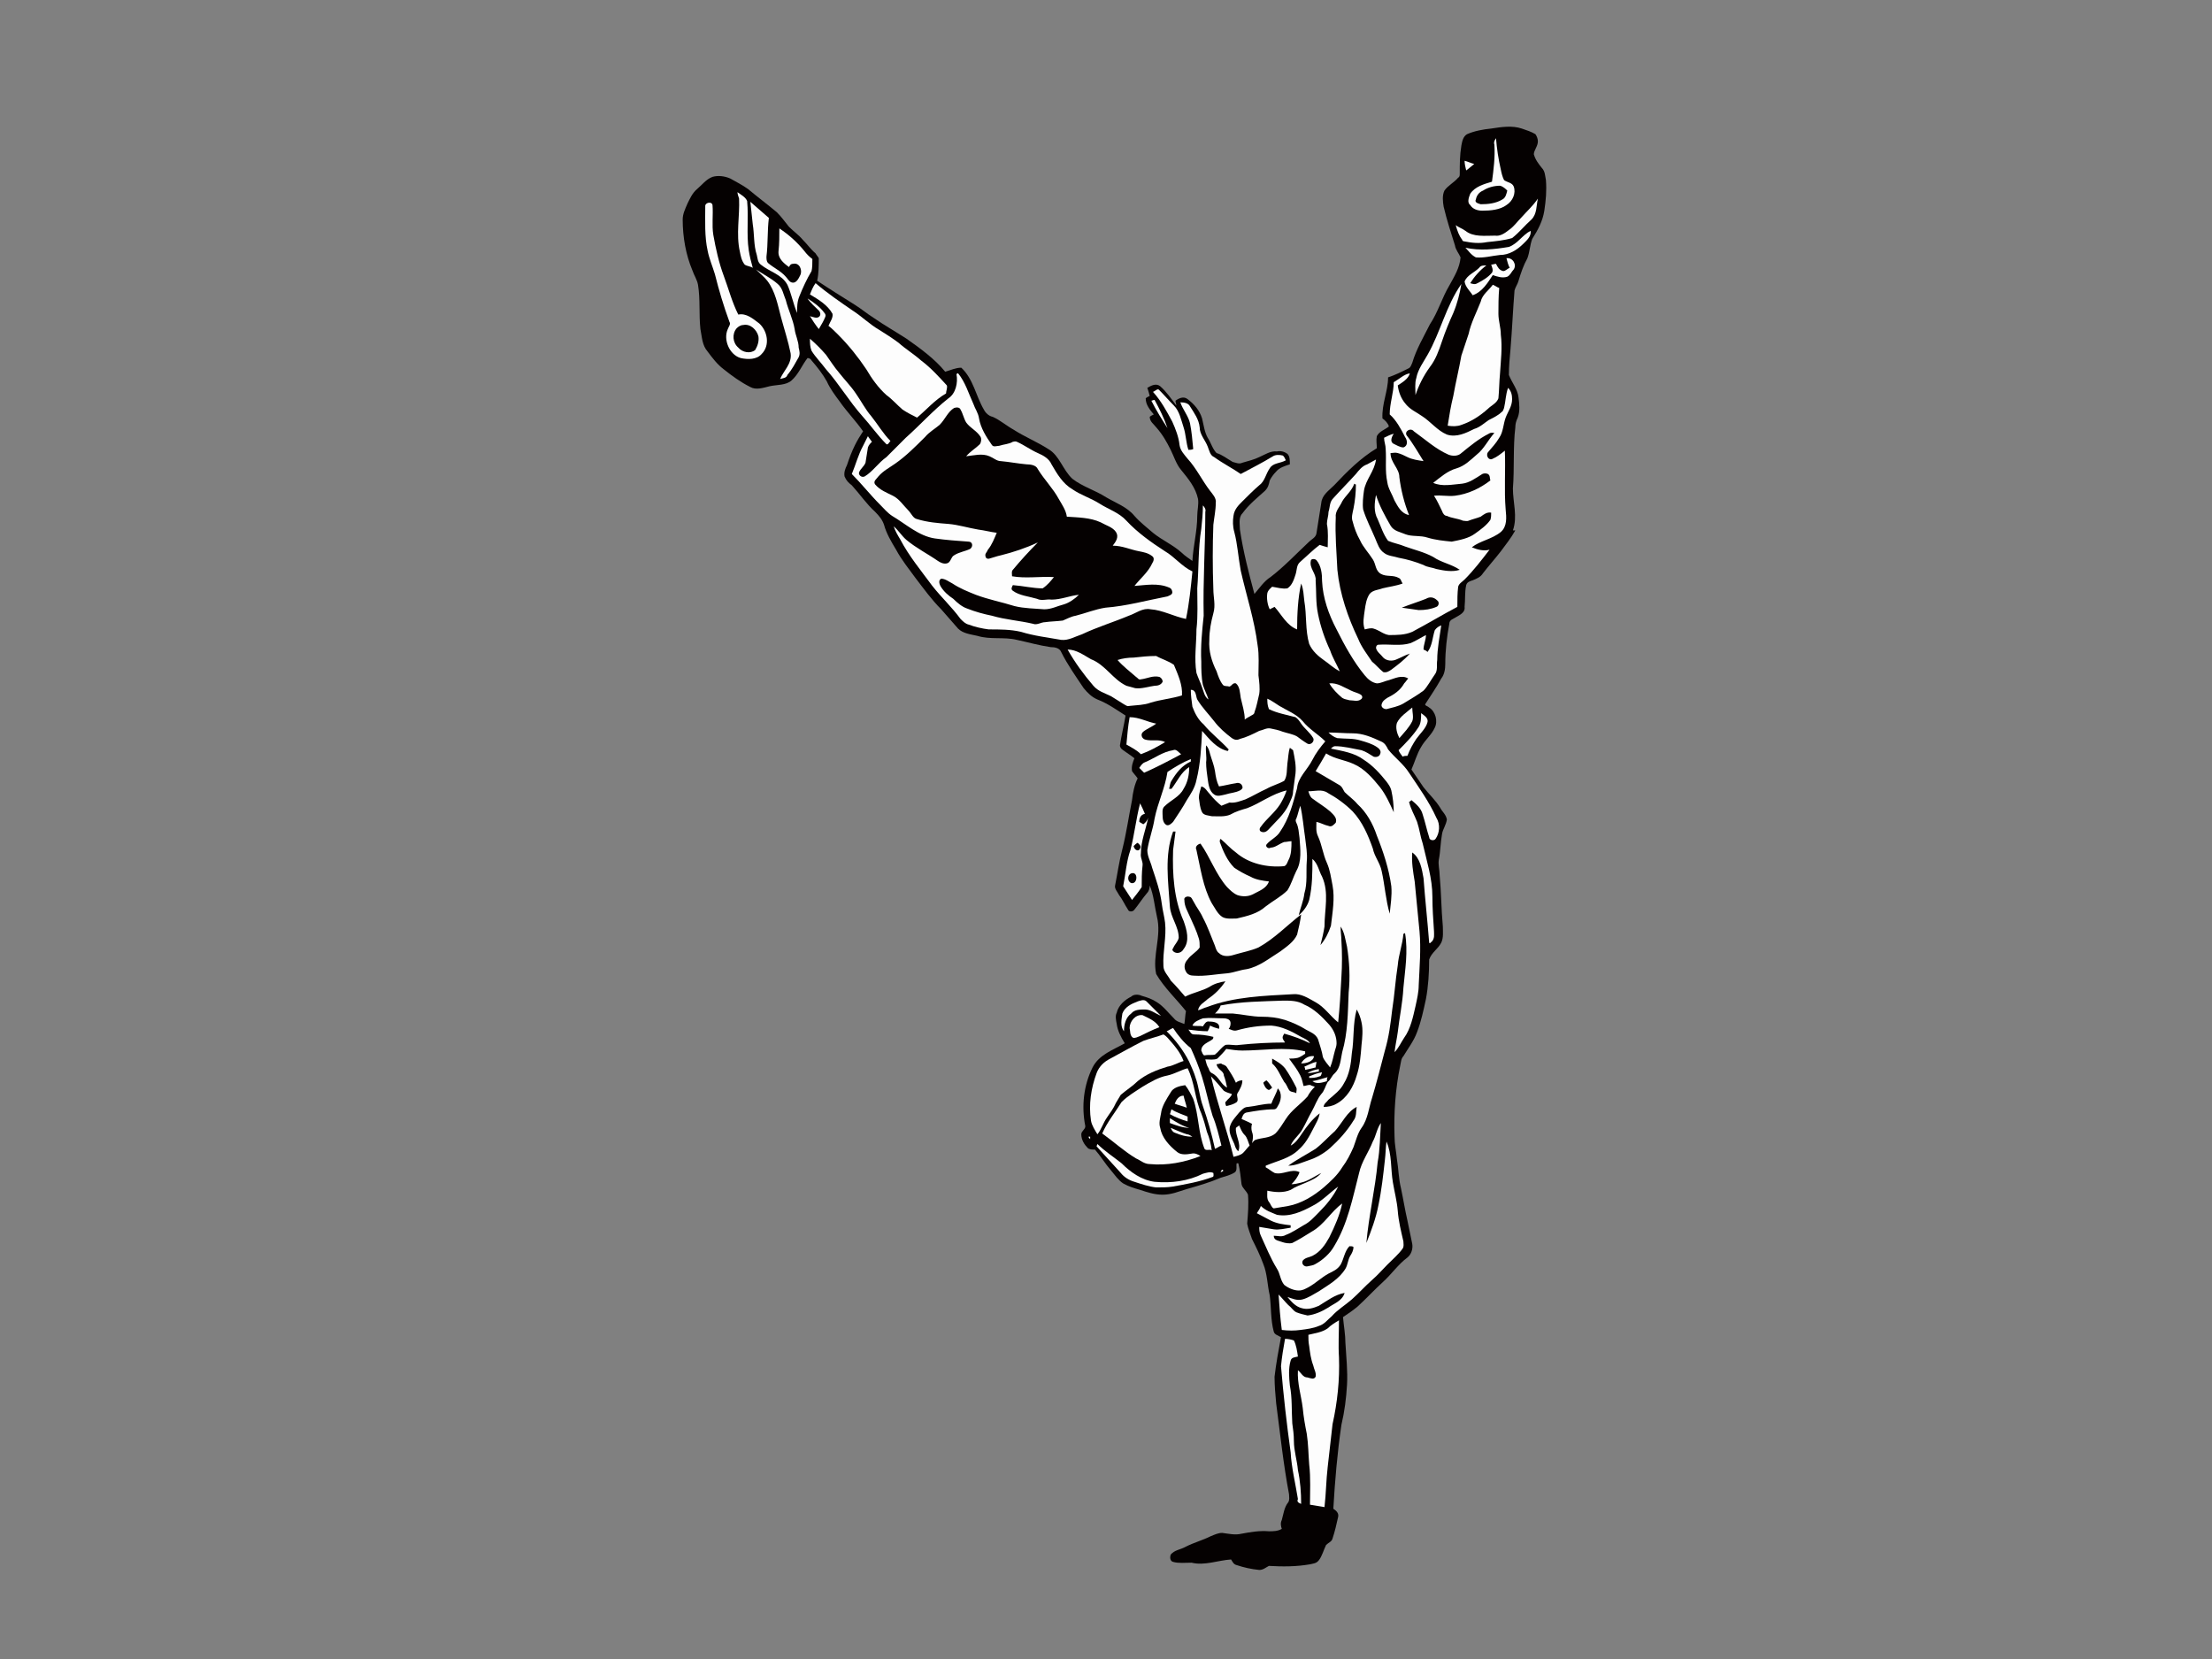 <?xml version="1.0" encoding="utf-8"?>
<!-- Generator: Adobe Illustrator 17.0.0, SVG Export Plug-In . SVG Version: 6.00 Build 0)  -->
<!DOCTYPE svg PUBLIC "-//W3C//DTD SVG 1.1//EN" "http://www.w3.org/Graphics/SVG/1.1/DTD/svg11.dtd">
<svg version="1.1" id="Layer_1" xmlns="http://www.w3.org/2000/svg" xmlns:xlink="http://www.w3.org/1999/xlink" x="0px" y="0px"
	 width="800px" height="600px" viewBox="0 0 800 600" enable-background="new 0 0 800 600" xml:space="preserve">
<rect x="0" y="0" width="800" height="600" fill="#808080" stroke="none"/>
<g>
	<path fill-rule="evenodd" clip-rule="evenodd" fill="#050101" d="M559.105,65.132c-0.294-1.457-0.294-3.203-1.458-4.369
		c-1.161-1.456-2.33-2.913-2.912-4.951c0-1.455,1.458-2.911,1.458-4.658c0-0.875-0.291-1.748-0.876-2.621
		c-1.452-0.874-3.2-1.459-4.949-2.041c-3.494-1.163-7.282-0.581-11.064,0c-2.915,0.292-6.12,0.875-8.739,2.041
		c-1.458,0.873-1.751,2.621-2.037,4.077c-0.585,3.495-0.585,6.697-0.585,10.191c0,0.584,0,1.166-0.579,1.456
		c-1.46,1.748-3.79,2.913-4.954,4.662c-0.873,1.746-0.585,4.076-0.291,5.823c1.161,4.95,2.619,9.318,4.076,13.98
		c0.294,1.746,1.455,2.911,2.039,4.369c-0.291,3.784-2.33,6.985-4.076,10.19c-2.621,4.369-4.076,9.611-6.991,13.979
		c-2.333,4.662-4.951,9.031-6.409,13.979c-0.291,0.585-0.579,1.748-1.452,2.038c-2.33,1.166-4.661,2.332-7.284,3.205
		c0,4.951-2.33,9.609-2.037,14.854c0.875,0.582,2.037,1.744,2.328,2.911c-1.452,1.165-3.491,1.747-4.367,3.495
		c-0.294,1.456,0,2.912,0,4.369c-5.822,3.494-10.776,8.444-15.436,13.395c-2.037,2.038-4.367,3.494-4.656,6.408
		c-0.582,3.784-1.169,7.279-1.751,11.065c-0.288,1.456-1.746,2.038-2.619,2.912c-4.663,4.368-9.027,9.029-13.979,12.815
		c-2.333,1.456-4.079,4.076-5.824,6.114c-2.039-7.571-4.081-15.434-5.245-23.297c0-1.748-0.579-4.368,0.878-5.826
		c2.328-3.203,5.24-5.532,8.152-8.153c1.164-1.165,1.455-2.33,1.746-3.786c0.582-1.164,1.458-2.33,2.33-3.203
		c1.164-1.455,3.203-2.038,4.954-2.621c0-1.458,0-2.913-0.878-3.785c-1.161-0.875-2.618-1.166-3.783-0.875
		c-2.33-0.291-4.369,1.165-6.409,2.039c-1.746,0.874-4.076,1.456-6.113,2.039c-1.166,0.582-2.333,0-3.496-0.292
		c-2.037-1.164-3.788-2.621-5.827-3.204c-1.455-1.455-2.037-3.786-3.201-5.532c-1.169-2.039-1.463-4.659-2.042-6.988
		c-0.87-2.913-2.91-5.245-5.24-6.989c-1.455-1.166-3.206-0.293-4.369,0.582c0,0.582,0.293,1.162,0.293,1.746
		c-1.748-2.328-3.497-4.949-5.827-6.989c-1.455-1.164-3.203-0.29-4.658,0.582c0.294,0.876,0.582,1.748,0.876,2.913
		c-0.582,0.291-1.169,0.583-1.463,0.873c0,2.331,1.463,4.08,2.92,5.825c-0.587,0.292-1.171,0.582-1.457,0.874
		c0,1.746,1.457,2.621,2.328,3.785c2.328,2.623,3.785,5.242,5.242,8.156c1.164,2.328,2.039,5.241,3.782,7.28
		c2.626,3.203,5.245,6.406,6.115,10.484c0.293,2.038-0.288,4.077-0.288,6.115c0,5.532-1.457,10.777-1.751,16.309
		c-1.161-0.874-2.618-1.747-3.782-2.912c-3.206-2.913-7.282-4.658-10.482-7.282c-2.333-2.038-4.661-3.785-6.702-6.115
		c-2.621-3.202-6.697-4.658-10.189-6.7c-4.081-2.62-8.445-3.785-12.233-6.696c-3.494-3.203-4.663-8.446-8.739-10.776
		c-4.076-2.621-8.445-4.369-12.521-6.989c-2.621-1.456-4.949-3.494-7.57-4.659c-1.457-0.292-2.624-1.458-3.203-2.62
		c-2.912-4.953-3.788-11.069-8.157-15.145c-2.039,0-3.785,0.874-5.822,1.456c-3.785-4.66-9.033-8.445-13.98-11.939
		c-4.076-2.624-8.155-4.951-11.942-7.571c-2.329-1.459-4.368-3.204-6.697-4.662c-4.659-2.911-9.317-5.824-13.686-8.735
		c0.582-2.621,0.582-5.535,0.582-8.155c-0.292-0.583-0.874-1.165-1.164-1.748c-1.747-1.455-2.912-3.203-4.662-4.951
		c-1.455-1.746-3.202-2.911-4.949-4.659c-1.456-1.748-2.621-3.494-4.368-5.241c-3.496-2.912-6.991-5.535-10.485-8.444
		c-2.039-1.46-4.369-2.623-6.409-3.788c-2.037-0.874-4.368-1.164-6.405-0.582c-2.33,0.872-3.788,2.91-5.535,4.37
		c-1.746,1.453-2.621,3.491-3.493,5.24c-0.873,2.039-1.75,3.788-1.75,5.825c0,6.406,1.166,12.814,3.497,18.347
		c0.582,1.747,1.746,3.494,2.039,5.241c0.872,5.242,0.29,10.776,0.872,16.018c0.582,2.913,0.582,5.823,2.622,8.155
		c1.747,2.33,3.494,4.66,5.826,6.406c2.912,2.332,6.113,4.659,9.611,6.408c2.035,1.165,4.658,0.289,6.987-0.292
		c2.622-0.581,5.827-0.29,7.863-2.038c2.621-2.328,3.786-5.532,5.826-8.153c0.583,0,1.165,0.29,1.455,0.874
		c2.039,2.329,4.076,4.952,5.533,7.571c1.165,2.62,2.912,4.95,4.658,7.28c2.622,3.785,5.827,6.989,8.445,10.775
		c-1.161,1.748-2.037,3.204-2.911,4.951c-1.165,2.329-2.04,4.661-2.912,7.28c-0.582,1.165-1.165,2.62-0.871,4.077
		c0.582,1.456,1.453,2.33,2.618,3.204c2.915,3.203,5.244,6.697,8.446,9.611c1.457,1.455,2.621,2.911,3.204,4.658
		c0.874,3.204,2.621,6.116,4.368,9.029c2.037,3.785,4.659,6.989,6.988,10.192c2.912,3.786,5.824,7.862,9.321,11.359
		c2.042,2.329,4.079,4.659,6.118,6.988c1.743,1.747,4.369,2.039,6.988,2.622c4.658,1.455,9.609,0.29,14.272,1.455
		c4.076,0.873,8.152,2.038,12.228,2.621c1.457,0,3.2,0.291,3.785,1.747c2.328,4.661,5.242,8.738,8.155,13.106
		c1.457,1.747,2.91,3.202,4.951,4.077c3.785,1.456,6.991,3.786,10.194,5.824c-0.582,3.494-1.457,6.989-2.039,10.774
		c0,0.585,0.293,1.166,1.164,1.748c1.169,0.874,2.619,1.746,4.076,2.912c-0.582,1.456-1.164,2.913-0.87,4.658
		c0.582,0.875,1.457,1.75,2.039,2.624c-1.169,2.328-1.751,5.241-2.039,7.862c-1.166,5.824-2.037,11.938-3.497,17.765
		c-1.166,4.368-1.746,8.735-2.624,13.105c-0.286,1.165,0.878,2.329,1.458,3.495c1.166,1.456,2.039,3.494,3.206,5.241
		c0.291,0.873,1.746,0.873,2.328,0c1.457-1.747,2.912-4.077,4.663-6.116c0.582-0.582,0.876-1.747,0.876-2.62
		c1.457,3.495,1.743,7.571,2.616,11.359c1.748,6.988-1.746,13.977-0.288,20.675c2.912,4.951,7.282,9.027,10.773,13.397
		c-0.291,1.458-0.291,2.912-0.579,4.661c-1.463-0.582-2.912-0.874-3.788-2.04c-2.039-2.038-3.788-4.366-6.118-5.823
		c-1.746-1.166-3.492-1.747-5.528-2.329c-1.169-0.583-2.915-0.583-3.79,0.291c-2.33,1.164-4.655,3.202-5.24,5.823
		c-0.587,1.166-0.294,2.621,0,4.079c0.291,2.328,1.457,4.659,2.91,6.989c-4.076,2.328-9.318,4.077-11.649,8.735
		c-3.203,6.408-4.076,13.98-2.621,21.259c0,1.166-1.455,1.748-1.455,2.913c0,2.038,1.164,3.786,2.33,4.951
		c0.582,0.582,1.746,0.582,2.619,0.582c2.042,2.329,3.79,5.242,5.827,7.573c1.452,1.746,2.624,3.494,4.367,4.659
		c2.039,1.165,4.076,1.745,6.118,2.332c2.621,0.87,5.24,1.746,8.152,1.746c3.206,0,5.824-1.166,8.736-2.039
		c4.076-1.164,8.157-2.33,12.233-4.076c1.746-0.582,3.497-0.875,5.242-2.038c0.873-0.875,0.291-2.331,0.585-3.204
		c0,0,0.288,0,0.582,0c0.579,2.329,0.87,4.949,1.164,7.57c0.293,1.455,1.746,2.333,2.33,3.788c0.291,3.494,0,6.991-0.291,10.482
		c0.291,1.746,1.164,3.788,1.743,5.533c1.457,2.912,2.915,5.827,4.076,9.03c1.457,3.496,1.457,7.572,2.333,11.358
		c0.582,4.367,0.294,8.736,1.458,13.106c0.293,1.166,1.746,1.452,2.618,2.037c-0.873,4.663-1.746,9.321-2.325,14.27
		c0,3.206,0.286,6.404,0.579,9.612c1.458,11.069,2.621,22.131,4.66,32.909c0,0.87,0.293,2.037-0.291,2.912
		c-1.455,1.743-1.748,4.367-2.33,6.404c-0.582,1.166-0.294,2.333,0,3.206c-1.455,0.87-3.203,0.87-4.66,0.87
		c-3.494-0.291-6.697,0.293-9.9,0.878c-2.33,0.579-4.66,0-6.991-0.291c-1.455,0-2.618,0.584-4.076,1.164
		c-2.912,1.457-6.115,2.325-9.03,3.79c-2.042,1.161-4.076,1.161-5.531,2.904c-0.294,0.878-0.294,2.333,0.87,2.624
		c2.039,0.585,4.37,0.291,6.702,0.291c4.655,1.161,9.609-0.875,14.267-1.164c0.585,0.873,0.873,1.751,2.042,2.039
		c2.618,0.873,5.237,1.458,8.152,1.751c1.452,0,2.333-0.878,3.494-1.465c4.951,0.294,9.9,0.294,14.852-0.574
		c1.169-0.293,2.33-0.293,3.206-1.462c1.164-1.452,1.746-3.782,2.619-5.528c0.875-0.881,2.039-1.166,2.333-2.33
		c0.87-2.626,1.458-5.245,2.037-7.863c0.291-1.46-0.873-2.328-1.748-2.915c0.582-10.191,1.46-20.382,2.912-30.285
		c1.169-4.952,1.746-9.609,2.039-14.561c0.294-4.954-0.293-9.903-0.582-15.145c0-2.91-0.582-6.115-0.873-9.318
		c1.748-1.166,3.491-2.33,5.242-3.788c3.203-2.912,6.115-6.115,9.318-9.025c2.912-2.624,5.536-6.409,8.736-8.739
		c1.455-1.164,2.039-3.203,1.746-4.949c-0.579-2.915-1.164-5.539-1.746-8.445c-0.875-3.788-1.457-7.578-2.33-11.654
		c-0.87-3.493-0.87-6.987-1.457-10.482c-0.288-2.91-0.87-5.532-0.87-8.155c-0.293-8.444,0.291-17.181,2.037-25.627
		c0.291-1.164,0.291-2.621,1.164-3.494c1.751-2.913,3.79-5.533,4.951-8.738c1.458-3.785,2.328-7.861,3.206-11.941
		c0.873-4.658,1.164-9.609,1.164-14.268c0.873-2.621,3.206-3.786,4.367-6.115c0.875-1.747,0.582-4.079,0.582-5.827
		c-0.582-6.405-0.582-12.521-1.164-18.637c0-1.746-0.579-3.786-0.293-5.532c0.587-2.913,0.587-6.118,1.169-9.321
		c0.288-1.748,1.458-3.202,1.743-5.24c-0.286-1.748-1.743-2.913-2.325-4.08c-1.751-2.911-4.079-4.95-6.12-7.57
		c-1.452-2.039-2.91-4.37-4.367-6.408c1.166-2.621,2.039-5.826,3.497-8.153c1.457-2.622,3.785-4.369,4.946-6.989
		c1.172-2.331,0.294-5.824-2.034-7.282c-0.584-0.585-1.455-0.585-1.455-1.164c2.036-3.204,4.076-6.118,5.822-9.32
		c1.166-1.456,1.457-3.494,1.457-5.242c0-4.952,0.58-9.903,1.458-14.561c0-1.456,1.455-1.75,2.33-2.332
		c1.455-0.873,3.494-1.746,3.2-3.786c0.293-2.621,0-5.241,0.582-7.863c0.294-1.164,1.455-1.454,2.333-1.747
		c1.455-0.582,2.912-1.163,3.785-2.62c2.039-2.622,4.367-5.242,6.404-7.862c1.748-2.332,3.79-4.952,5.245-7.573
		c-0.291,0-0.582,0-0.875,0c1.748-4.953,0-10.192,0-15.144c0.585-7.281,0-14.853,0.875-22.133c0-1.164,0.293-2.329,0.873-3.495
		c0.878-2.328,0.584-4.951,0.291-7.279c-0.291-2.912-2.328-5.242-3.491-8.155c0-3.203,0.288-6.115,0.579-9.317
		c0.585-6.993,0.873-13.981,1.458-21.263c0.291-1.164,1.164-2.328,1.455-3.493c0.878-2.912,1.751-5.535,3.206-8.155
		c0.87-2.332,0.87-4.659,1.748-6.989c2.037-3.204,3.785-6.408,4.369-10.194C559.105,72.412,559.398,68.918,559.105,65.132z"/>
	<g>
		<path fill-rule="evenodd" clip-rule="evenodd" fill="#FDFDFD" d="M540.466,52.318c-0.291-0.875,0-1.457,0.585-2.332
			c0.293,3.786,0.873,7.574,1.743,11.359c0.294,1.455,0.587,2.621,1.169,3.786c1.164,0.873,2.912,0.873,3.494,2.329
			c0.875,2.329-0.293,5.242-2.624,6.699c-2.328,1.748-5.822,2.038-8.736,2.038c-1.748,0-3.491-0.582-4.369-2.038
			c-1.161-0.876-0.579-2.621,0-4.079c1.751-2.62,4.954-3.493,7.866-4.367C540.175,61.345,540.757,56.977,540.466,52.318
			L540.466,52.318z M536.39,68.918c-1.455,0.582-2.33,1.746-2.621,3.203c-0.585,1.162,0.873,1.455,1.748,1.747
			c2.618,0,5.533-0.292,7.863-1.747c1.161-0.583,1.452-2.04,1.746-3.203c-0.585-0.582-1.455-1.458-2.621-1.748
			C540.466,67.17,538.135,67.752,536.39,68.918z"/>
	</g>
	<path fill-rule="evenodd" clip-rule="evenodd" fill="#FDFDFD" d="M529.69,58.142c1.169,0.29,2.33,0.873,3.494,1.164
		c-1.164,0.874-2.037,1.747-2.912,2.33C529.983,60.471,529.69,59.306,529.69,58.142z"/>
	<path fill-rule="evenodd" clip-rule="evenodd" fill="#FDFDFD" d="M266.716,69.5c1.164,0.874,2.915,1.746,3.496,3.203
		c0.579,6.116-0.292,11.939,0.579,17.764c0.292,2.039,0.876,4.368,1.458,6.408c-0.872-0.582-2.037-0.582-2.912-1.164
		c-1.164-1.457-1.457-3.204-1.75-4.662c-1.455-6.406,0-12.813-0.289-19.221C267.008,70.956,266.716,70.081,266.716,69.5z"/>
	<path fill-rule="evenodd" clip-rule="evenodd" fill="#FDFDFD" d="M550.08,78.819c2.037-2.331,4.364-4.369,6.113-6.992
		c-0.585,2.622-0.291,5.536-2.328,7.574c-2.333,2.038-4.37,4.658-6.991,6.699c-2.912,0.873-6.118,1.164-9.027,1.455
		c-2.912,0.585-5.536,0.292-8.446-0.291c-0.293,0-0.587-0.291-0.587-0.583c-1.164-1.455-1.743-3.203-2.325-5.241
		c1.161,0.875,2.325,1.165,3.494,2.038c2.915,2.33,6.991,1.748,10.773,1.748c1.748,0.291,3.497-0.873,4.954-2.039
		C547.456,82.021,548.62,80.273,550.08,78.819z"/>
	<path fill-rule="evenodd" clip-rule="evenodd" fill="#FDFDFD" d="M271.378,72.994c2.329,2.038,4.366,3.786,6.697,5.825
		c-0.585,4.658-0.292,9.32-0.874,13.978c0,0.873,0,1.747,0.582,2.332c2.039,1.746,4.659,2.91,6.409,4.947
		c0.579,0.585,1.164,1.748,2.037,2.042c1.747,0.582,2.621-1.458,3.205-2.623c0.871-1.747-0.294-4.66-2.623-4.077
		c-0.875,0-1.165,0.582-1.455,1.164c-2.039-1.454-4.079-3.202-3.786-5.823c0.29-2.62,0.29-5.533,0.29-8.155
		c3.497,2.33,6.409,4.95,9.027,8.155c0.876,1.165,1.751,2.038,2.915,2.911c0,1.459,0,3.204-0.292,4.368
		c-1.747,2.913-3.205,6.118-4.37,9.029c-0.871,2.04-0.871,4.079-0.871,6.116c-1.458-3.495-2.039-6.989-3.497-10.194
		c-2.037-3.785-6.406-4.658-9.611-7.279c-1.164-0.875-1.164-2.33-1.454-3.495c-1.168-3.494-0.875-7.573-1.457-11.067
		C271.956,78.527,271.667,75.907,271.378,72.994z"/>
	<g>
		<path fill-rule="evenodd" clip-rule="evenodd" fill="#FDFDFD" d="M255.066,74.45c0-1.166,2.333-1.747,2.622-0.291
			c0.29,3.494-0.289,7.28,0.29,10.776c0.874,4.951,2.039,10.194,3.789,14.852c1.744,4.659,2.912,9.321,5.241,13.979
			c2.912-0.582,5.241,1.456,7.573,3.205c2.91,2.621,4.077,7.861,0.873,11.065c-1.747,2.038-4.951,2.038-7.574,1.457
			c-4.076-1.164-6.405-6.7-4.658-10.485c0.29-0.873,1.164-1.748,0.582-2.621c-2.037-5.535-3.786-11.359-5.241-17.182
			c-0.874-2.912-2.039-5.535-2.621-8.445C254.774,85.517,255.066,79.983,255.066,74.45L255.066,74.45z M268.755,117.552
			c-0.875,0-1.747,0.583-2.329,1.165c-1.747,2.038-1.457,5.242,0.582,6.989c1.455,1.747,4.369,2.329,6.116,0.873
			c0.872-1.455,1.456-3.202,1.164-4.95C273.706,119.297,271.378,116.97,268.755,117.552z"/>
	</g>
	<path fill-rule="evenodd" clip-rule="evenodd" fill="#FDFDFD" d="M545.711,89.304c3.201-1.165,4.949-4.369,7.861-5.827
		c0.294,2.039-1.455,3.495-2.618,4.662c-2.333,2.328-5.242,4.076-8.448,4.076c-2.912,0.291-5.824,1.165-8.736,0.875
		c-1.748-0.875-2.621-2.331-3.785-3.498C535.223,90.759,540.466,90.177,545.711,89.304z"/>
	<path fill-rule="evenodd" clip-rule="evenodd" fill="#FDFDFD" d="M544.833,93.38c2.33-0.29,3.788,2.33,2.624,4.076
		c-0.873,0.875-1.166,2.039-2.33,2.62c-1.746,0.585-3.497,0-5.24-0.581c-1.751,2.623-3.79,6.117-7.282,7.281
		c-0.878-1.455-2.621-2.912-2.915-4.952c0.876-2.329,3.494-3.202,5.245-4.95C535.517,96,536.39,96,537.553,96
		c-2.33,1.748-4.369,4.076-5.827,6.407c0.878,0.292,1.751,0.582,2.621,0c1.748-0.873,3.787-2.038,5.245-3.785
		c0.582-0.874,0-2.04-0.288-2.912c0.582,0,1.161-0.292,1.746-0.292c0.579,1.164,1.164,2.33,2.621,2.62
		c0.87,0,1.455-0.872,2.328-1.164C545.419,95.71,545.126,94.544,544.833,93.38z"/>
	<path fill-rule="evenodd" clip-rule="evenodd" fill="#FDFDFD" d="M273.413,97.456c2.622,1.748,5.535,3.204,7.863,5.244
		c1.75,1.456,2.039,3.784,2.915,5.824c0.871,3.494,2.618,6.989,3.2,10.483c0.294,2.329,1.458,4.37,1.458,6.699
		c0.289,1.162,0.583,2.329,0,3.494c-1.164,2.038-2.329,4.368-4.079,6.408c-0.29,1.165-1.744,1.165-2.619,1.455
		c1.164-2.911,4.368-5.532,3.783-9.318c-0.872-4.367-2.325-8.736-3.493-13.105c-1.165-4.369-2.037-9.318-4.951-13.105
		C276.325,100.076,274.87,98.913,273.413,97.456z"/>
	<path fill-rule="evenodd" clip-rule="evenodd" fill="#FDFDFD" d="M292.926,106.483c0.582-1.456,1.164-2.91,2.039-4.076
		c4.076,3.495,8.734,6.7,13.396,9.902c3.202,2.039,6.116,4.95,9.611,6.988c2.329,1.457,4.658,2.913,6.991,4.662
		c2.618,2.331,5.531,4.076,8.152,6.407c3.496,2.62,6.406,5.823,9.323,9.028c0.286,0.871-0.293,2.038-0.293,2.913
		c-4.076,2.328-6.991,5.824-10.485,8.734c-1.748-0.871-3.493-1.747-5.244-2.91c-2.039-1.748-3.786-3.786-5.823-5.243
		c-2.915-2.623-5.243-5.826-7.28-9.32c-2.915-4.368-6.409-8.738-10.195-12.523c-1.164-1.166-2.329-2.329-3.494-3.205
		c0.583-1.455,1.751-2.91,1.457-4.368C299.331,110.27,295.837,108.232,292.926,106.483z"/>
	<path fill-rule="evenodd" clip-rule="evenodd" fill="#FDFDFD" d="M516.293,128.328c4.663-8.156,6.702-17.765,12.236-25.629
		c-0.585,3.494-1.457,6.988-2.915,10.483c-1.455,3.203-2.912,6.696-4.076,10.194c-1.169,3.491-2.333,6.696-4.369,9.318
		c-2.333,3.205-4.076,6.699-5.242,10.193c0-2.038-0.291-4.368,0.291-6.115C512.799,133.568,514.836,130.948,516.293,128.328z"/>
	<path fill-rule="evenodd" clip-rule="evenodd" fill="#FDFDFD" d="M535.517,109.107c0.579-2.624,2.912-4.08,4.369-6.118
		c0.87,0.291,1.457,0.874,2.328,1.166c-0.291,3.203-0.291,6.408-0.291,9.317c0,2.621,0.87,4.951,0.87,7.573
		c0.587,4.661,0,9.321-0.288,13.979c-0.291,2.913-0.291,6.117-0.582,9.028c-0.58,1.748-2.619,2.621-3.788,3.786
		c-2.912,2.621-6.115,4.659-9.607,5.826c-1.457,0.582-3.208,0.582-4.954,0.291c0.585-3.785,1.164-7.282,2.039-10.776
		c0.876-4.951,2.037-9.611,2.915-14.561c0.873-2.621,1.743-5.241,2.619-7.863C532.02,116.677,534.059,112.891,535.517,109.107z"/>
	<path fill-rule="evenodd" clip-rule="evenodd" fill="#FDFDFD" d="M292.053,107.941c2.326,1.456,4.659,3.204,6.116,5.242
		c0.29,0.29,0.58,0.873,0.29,1.456c-0.583,1.455-1.455,2.912-2.33,4.368c-1.164-1.456-2.329-3.204-3.203-4.659
		c1.164,0.291,2.329,0.873,3.203,0.291c0.875-0.583,0.583-1.748,0-2.33C294.672,110.852,293.219,109.688,292.053,107.941z"/>
	<path fill-rule="evenodd" clip-rule="evenodd" fill="#FDFDFD" d="M292.926,122.503c2.039,1.746,4.078,3.788,5.823,5.826
		c1.457,2.038,2.915,4.367,4.662,6.406c2.039,2.621,4.368,4.949,6.115,7.572c2.037,2.911,3.494,5.824,5.533,8.152
		c2.329,2.913,4.369,6.408,6.988,9.028c-0.582,0.582-0.875,1.457-1.455,1.166c-3.204-3.204-5.825-6.989-8.738-10.194
		c-4.662-5.241-8.444-11.648-13.106-16.891c-1.745-2.33-3.784-4.368-5.241-6.7C292.926,125.415,292.926,123.959,292.926,122.503z"/>
	<g>
		<path fill-rule="evenodd" clip-rule="evenodd" fill="#FDFDFD" d="M345.929,135.318c0.291-0.294,0.291-0.294,0.585-0.294
			c2.619,3.203,3.785,7.283,5.531,11.065c0.582,1.748,1.746,3.204,2.037,5.245c0.585,3.493,2.621,6.696,4.66,9.609
			c0.587,0.873,1.748,0.291,2.624,0.291c1.746-0.582,3.489-0.582,4.946-1.456c0.293,0,0.875-0.292,1.463,0
			c2.618,1.165,4.946,2.913,7.57,4.076c2.039,0.875,4.076,2.04,4.951,4.079c2.034,3.494,4.076,6.99,7.57,9.029
			c2.91,2.038,6.7,3.203,9.9,5.241c3.206,2.038,6.988,3.204,9.614,6.118c4.076,4.366,9.025,7.861,13.979,11.065
			c3.491,2.038,6.113,5.533,9.895,7.279c-0.579,5.824-1.161,11.65-2.328,17.182c-4.367-0.873-8.445-3.202-12.815-3.493
			c-2.912-0.583-5.237,1.455-7.861,2.329c-5.533,2.33-11.358,4.077-16.888,6.698c-2.624,0.873-4.954,2.33-7.575,2.038
			c-4.946-0.873-9.9-1.455-14.563-2.913c-3.783-0.872-7.567-0.872-11.646-0.872c-2.325-0.292-4.952-0.874-7.279-1.749
			c-1.166-0.288-2.042-1.162-2.912-2.038c-3.206-4.368-6.991-7.862-10.196-11.938c-4.076-5.533-8.444-10.776-11.649-16.892
			c-0.872-1.456-1.744-2.913-2.326-4.658c1.747,1.455,2.908,3.494,4.658,4.952c3.495,2.91,7.571,4.949,11.356,7.57
			c0.875,0.582,2.037,1.164,3.208,0.874c1.452-0.292,1.452-2.33,2.619-2.913c1.743-1.165,4.076-1.455,5.827-2.329
			c1.161-0.874,0.873-2.621-0.585-2.621c-4.078-0.292-8.154-0.581-12.23-1.164c-5.824-0.874-10.487-5.244-15.439-8.156
			c-1.747-1.164-2.911-2.62-4.366-4.077c-3.496-3.494-6.701-7.57-10.195-11.066c1.458-3.494,2.329-6.989,4.076-10.192
			c0.583-1.166,1.168-2.329,1.751-3.494c0.292,0.582,0.872,1.165,1.454,2.038c-0.582,0.583-1.161,1.165-1.454,2.038
			c-0.293,1.749-0.583,3.788-0.875,5.535c-0.582,1.455-1.747,2.038-2.329,3.493c-0.294,0.875,0.871,2.038,2.037,1.457
			c2.913-1.747,4.95-4.95,7.865-6.989c2.33-2.33,4.659-4.659,6.988-6.989c5.24-4.659,9.903-9.902,15.436-14.271
			C345.636,142.307,346.514,138.52,345.929,135.318L345.929,135.318z M345.057,147.547c-2.333,1.456-3.203,4.076-5.242,6.117
			c-1.746,1.457-3.788,2.62-5.242,4.367c-3.497,3.497-6.991,6.989-10.774,9.612c-2.039,1.458-4.368,2.62-6.119,4.659
			c-0.582,0.874-2.037,1.747-1.164,2.912c1.749,2.038,4.078,2.913,6.409,4.076c2.329,1.166,3.786,3.495,5.534,5.244
			c1.164,1.164,1.746,2.912,3.203,3.203c3.785,1.165,7.57,1.456,11.358,1.747c3.497,0.291,7.282,1.458,10.773,2.039
			c2.33,0.291,4.369,0.874,6.7,1.164c-0.876,2.04-1.748,4.368-3.201,6.116c-0.293,0.873-1.169,1.456-0.878,2.33
			c0,0.583,0.585,1.165,1.46,0.873c1.164-0.29,2.619-0.873,4.076-1.165c4.658-1.165,9.027-2.621,13.397-4.659
			c-3.203,3.205-6.12,6.406-9.033,9.9c-0.579,0.583-0.288,1.458-0.288,2.332c4.951,0.873,9.903,0,15.143,0.292
			c-1.164,1.456-2.325,2.91-4.076,4.076c-3.497,0-6.988-0.873-10.778-1.166c-0.288,0.584-0.87,1.456,0,2.04
			c2.333,1.747,5.829,2.038,8.739,2.912c1.746,0.873,3.497,0,5.245,0.29c3.491,0,6.697-1.455,9.9-1.744
			c-1.458,1.455-3.497,2.91-5.533,3.494c-2.333,0.582-4.367,1.747-6.993,1.747c-3.491-0.293-7.277-0.293-10.773-1.165
			c-4.66-1.456-9.318-2.332-13.976-4.076c-2.915-1.166-5.827-2.332-8.445-4.08c-1.169-0.582-2.621-1.747-4.079-1.747
			c-1.166,0.582-0.582,2.039-0.291,2.622c1.161,2.038,2.912,3.494,4.658,4.659c1.458,1.455,3.203,2.911,4.949,3.493
			c2.915,1.166,6.12,2.039,9.03,2.622c4.957,1.457,9.903,1.747,14.852,2.913c1.457,0.582,2.915-0.583,4.369-0.583
			c2.039-0.291,4.076-0.291,6.409-0.583c1.457-0.583,2.915-1.456,4.658-1.747c3.494-0.874,6.988-2.329,10.778-2.912
			c7.572-0.582,14.849-2.62,22.422-4.077c0.579-0.291,1.748-0.581,1.748-1.456c0-0.582-0.291-1.456-1.169-1.748
			c-4.076-1.746-8.445-0.874-12.521-0.581c2.042-2.622,4.957-4.951,6.409-8.155c0.587-0.874,0.873-2.038,0-2.621
			c-1.452-1.165-3.203-1.458-4.661-1.747c-3.206-0.583-6.115-2.038-9.609-2.038c1.164-1.457,2.328-3.204,1.164-4.951
			c-1.164-1.748-3.491-2.332-5.531-3.495c-3.785-1.747-8.155-1.747-12.231-2.04c-0.293-2.328-1.751-4.367-2.912-6.405
			c-2.039-3.786-5.247-6.991-7.572-10.776c-0.587-1.456-2.624-1.747-4.081-1.747c-3.201-0.291-6.115-0.874-9.316-1.165
			c-1.457,0-2.619-1.164-4.076-1.748c-2.619-1.165-5.827-0.29-8.445,0c1.457-1.747,3.494-2.91,4.949-4.367
			c0.585-0.874,0.585-2.038,0.291-2.622c-1.457-2.329-3.783-3.203-5.24-5.241c-0.876-1.455-1.169-3.204-2.039-4.658
			C347.093,147.256,345.929,147.256,345.057,147.547z"/>
	</g>
	<g>
		<path fill-rule="evenodd" clip-rule="evenodd" fill="#FDFDFD" d="M504.063,138.227c2.037-1.165,3.788-2.91,5.827-3.203
			c-0.582,2.038-2.619,3.203-4.37,4.37c0.294,2.33,1.164,4.658,2.619,6.406c1.751,2.332,4.079,3.203,6.118,4.659
			c3.203,2.038,5.536,5.242,9.025,6.7c3.496,1.164,6.99-0.582,9.903-2.038c2.039-0.585,3.497-2.042,5.245-3.204
			c1.746-0.876,3.494-1.747,4.658-2.913c0.585-0.29,0.585-0.872,0.875-1.456c0.579-2.329,0.579-4.951,1.457-7.282
			c1.164,1.166,1.455,2.623,1.455,4.08c0,2.62-1.455,4.368-2.333,6.696c-0.87,2.332-0.87,5.242-2.328,7.282
			c-1.164,2.039-2.621,3.494-4.079,5.243c-0.868,1.164,0.294,3.202,1.751,2.329c1.457-0.583,2.907-1.747,4.367-2.913
			c0.288,7.281-0.291,14.27,0.288,21.259c0.291,2.913,0.585,6.118-1.748,8.156c-3.2,2.62-7.57,3.202-10.482,5.533
			c2.037,0.873,4.369,1.456,6.406,0.873c-2.907,3.785-5.819,7.573-9.027,10.774c-0.875,0.874-2.039,1.456-2.325,2.622
			c-0.293,2.329-0.293,4.658-0.293,7.279c-5.534,2.913-10.778,6.118-16.312,9.027c-2.621,1.166-5.533,1.166-8.445,1.166
			c-2.037-0.291-3.491-1.746-5.533-2.33c-0.87-0.291-2.037,0-3.203,0.292c-0.873-2.331-0.293-4.66,0-6.989
			c0.294-2.038,0.585-4.077,1.746-5.826c1.169-1.455,3.208-1.455,4.663-2.038c2.328-0.582,4.951-0.873,7.284-1.748
			c-0.587-0.872-0.587-1.747-1.457-2.038c-2.042-1.165-4.37-0.29-6.409-1.456c-2.037-1.164-1.751-3.495-2.912-5.241
			c-1.457-2.33-3.494-4.368-4.658-6.988c-1.169-2.042-2.042-4.369-2.626-6.7c-0.579-1.456,0-3.203,0.293-4.659
			c0.585-2.913,0.876-5.824,0.876-8.738c0,0-0.291,0-0.585-0.29c-0.873,2.62-3.203,4.366-4.367,6.408
			c-0.873,2.038-2.624,3.491-2.33,5.823c-0.293,6.406,0.294,12.521,0.585,18.928c0.873,8.738,3.785,17.183,7.567,25.048
			c1.166,2.911,3.208,5.532,4.954,8.152c1.452,1.166,2.621,2.624,4.076,3.786c1.166,0.293,2.037-0.291,2.912-0.873
			c2.33-1.747,4.66-3.494,6.7-5.824c-1.751,0.583-3.206,1.455-4.663,2.039c-1.746,0.871-3.783,0.582-4.949-0.585
			c-0.873-1.164-2.33-2.038-2.624-3.494c0-0.582,0.294-1.164,0.878-1.164c4.076-0.294,7.861,0.582,11.649-0.583
			c2.037-0.873,3.785-2.038,5.533-2.912c0,1.747-0.878,3.495-0.878,5.244c0.587,0.29,0.878,0.29,1.457,0.871
			c1.748-2.33,1.748-5.241,2.618-7.861c0.587-0.875,1.458-1.459,2.333-1.748c-0.582,4.076-1.452,8.445-1.452,12.523
			c-0.293,1.747,0.291,3.785-0.881,5.242c-1.452,2.038-2.618,4.369-4.076,5.824c-2.328,1.747-4.946,3.203-7.279,4.659
			c-2.037,1.164-4.076,1.456-6.113,2.038c-1.166,0-2.039-0.874-1.751-1.746c0.293-1.166,1.169-1.748,2.037-2.33
			c2.333-1.166,4.663-2.621,6.12-5.242c0.582-0.583,0.873-1.165,1.458-1.747c-2.33-1.456-4.952,0-6.993,0.582
			c-1.452,0.29-2.91,1.165-4.367,1.165c-1.746-0.291-3.203-1.457-4.37-2.913c-4.076-4.952-7.276-10.776-10.188-16.599
			c-2.915-5.535-4.954-11.359-5.245-17.473c0-2.622-0.288-5.536-2.039-7.574c-0.582-0.582-2.039-0.582-2.039,0.292
			c-0.579,2.621,2.039,4.659,1.751,6.988c0.288,4.078,0,8.154,0.87,12.232c0.875,4.368,2.333,8.736,4.369,13.106
			c0.875,2.62,2.333,4.952,3.497,7.571c-2.333-1.164-4.079-2.913-5.827-4.076c-2.039-1.457-4.076-3.203-5.24-5.827
			c-1.457-4.947-0.875-10.482-1.751-15.434c-0.288-2.328-0.288-4.369-1.161-6.407c-1.164,5.242-1.457,11.066-1.457,16.601
			c-3.79-1.456-5.533-5.242-8.152-8.156c-0.585,0.292-1.169,0.582-1.751,0.875c-0.875-1.747-1.161-4.079-0.875-5.826
			c0.293-1.164,1.169-1.747,1.751-2.329c1.748,0.29,3.785,0.872,5.531,0.582c1.751-1.166,2.333-3.204,2.915-4.951
			c0.582-1.748,0.288-3.493,1.746-4.658c2.33-2.039,4.663-4.369,6.993-6.118c0.87,0.293,1.746,0.583,2.91,0.875
			c0-2.62,0.291-5.533-0.291-8.447c0-1.456,0.582-2.912,0.582-4.367c0.582-1.747,0.288-3.495,1.746-4.952
			c2.619-2.913,5.539-5.825,8.157-8.738c1.164-1.455,2.328-2.911,4.078-3.494c1.161-0.582,2.037-1.165,3.198-1.747
			c-0.579,4.368-3.782,7.279-4.369,11.358c-0.286,2.038-0.579,4.659-0.286,6.697c1.164,3.786,2.912,6.989,4.369,10.486
			c0.87,2.038,1.455,4.076,3.203,5.241c1.452,1.165,3.491,1.165,5.242,1.748c3.2,0.582,6.112,1.456,9.022,2.621
			c1.457,0.873,3.206,0.873,4.663,1.455c2.621,0.583,5.822,1.165,8.445,0.289c-2.912-2.038-6.7-2.62-9.609-4.658
			c-3.206-1.748-6.988-2.621-10.196-3.786c-2.039-0.873-4.076-1.165-6.115-2.039c-1.746-2.33-2.619-5.24-3.785-7.862
			c-1.457-2.62-1.164-5.823-0.585-8.736c1.169,3.785,3.208,7.571,5.248,11.065c1.161,2.038,3.491,2.332,5.531,3.203
			c2.328,0.875,5.242,0.292,7.861,1.166c2.912,0.876,5.827,1.164,8.739,1.456c2.912-0.581,6.115-1.164,8.445-2.912
			c2.039-1.456,4.076-2.913,5.534-4.951c0.293-0.873,0.293-1.748,0.293-2.62c-1.457-0.291-2.624,0.582-3.788,1.454
			c-1.458,0.585-2.912,0.875-4.369,1.46c-0.582,0.29-1.458,0-2.039,0c-2.036-0.875-4.076-0.875-5.827-1.75
			c-0.87,0-1.455-0.874-1.743-1.748c-0.875-1.747-1.746-3.785-2.912-5.533c2.619-0.29,4.949,0.292,7.57,0
			c4.663-0.581,9.028-2.62,12.815-5.532c-0.294-0.876,0-1.747-0.876-2.33c-0.582-0.29-1.455-0.29-2.039,0
			c-2.328,1.455-4.655,3.204-7.282,3.496c-3.494,0.29-7.277,1.163-10.48-0.292c2.621-2.038,5.24-4.369,8.443-5.242
			c2.912-0.873,4.949-2.913,7.282-4.951c2.621-2.038,4.076-5.241,6.406-7.861c-0.579,0-1.161-0.293-2.036,0.29
			c-3.494,1.748-6.702,4.368-9.9,6.988c-1.164,1.165-3.208,1.165-4.661,0.583c-4.663-2.038-8.445-5.532-12.521-8.445
			c-1.166-1.456-3.497,0-2.624,1.456c2.33,2.913,4.076,6.118,6.113,9.32c-2.037-0.292-4.076-0.582-5.822-1.456
			c-1.164-0.582-2.33-1.164-3.494-1.457c-0.873-0.288-1.748,0-2.618,0c0,3.497,3.198,5.535,3.198,8.739
			c0.584,4.658,1.751,9.319,3.496,13.685c-2.912-0.582-4.076-3.203-5.24-5.241c-0.875-2.329-2.333-4.368-2.626-6.698
			c-0.868-4.077-0.286-7.864-0.579-11.94c0-1.456-0.579-2.621-0.579-4.077c1.159-0.582,2.33-1.164,3.491-1.456
			c-0.582,0.874-1.455,2.62-0.291,3.495c1.166,0.582,2.621,1.455,3.785,1.455c1.751-0.582,1.457-2.62,0.582-3.786
			c-1.455-2.91-3.201-6.114-5.531-8.153C502.608,145.8,504.063,142.014,504.063,138.227L504.063,138.227z M515.714,216.568
			c-2.915,1.165-5.824,2.039-8.736,3.203c2.037,0.29,4.076,0.583,6.115,0.874c2.33,0,4.367-0.291,6.406-1.166
			c0.87-0.29,1.164-1.746,0.293-2.328C518.626,215.985,517.169,215.694,515.714,216.568z"/>
	</g>
	<path fill-rule="evenodd" clip-rule="evenodd" fill="#FDFDFD" d="M416.99,141.724c0.873-0.292,1.743-1.459,2.33-0.583
		c1.746,1.747,3.489,3.786,5.24,5.532c2.039,2.04,2.618,5.244,3.496,7.863c0.87,2.623,0.87,5.532,1.748,8.156
		c0.579,0,1.164,0,1.743-0.292c-0.294-3.203-0.58-6.407-1.164-9.321c-0.579-2.62-2.621-4.948-3.499-7.57
		c1.463,0,2.92,0.291,3.499,1.456c1.457,2.329,3.203,4.658,3.496,7.571c0,2.623,2.037,4.661,2.912,6.991
		c0.582,1.455,0.87,3.203,2.328,3.785c3.206,2.33,6.7,4.077,9.609,6.115c3.785-2.038,7.866-4.076,11.651-6.408
		c0.87-0.582,2.328-0.582,3.494-0.29c0.585,0.29,0.873,1.165,1.166,1.746c-2.039,1.166-4.661,0.876-5.827,2.913
		c-1.452,2.038-1.746,4.659-3.785,6.116c-2.037,1.746-4.076,3.784-6.113,5.826c-1.457,1.454-2.915,2.91-3.208,5.24
		c-0.288,1.75-0.288,3.788,0.294,5.826c1.164,4.368,1.457,9.32,2.328,13.979c2.039,9.027,4.954,17.765,6.118,27.082
		c0.582,3.497,0.291,7.282,0.291,10.776c0.291,2.33,0.582,4.66,0.291,6.7c-0.582,2.328-0.873,4.365-1.746,6.696
		c0,0.583-0.585,0.874-1.169,1.166c-0.87,0.583-1.746,0.873-2.328,1.456c0-2.622-0.87-5.242-1.457-7.862
		c-0.291-1.748-0.291-4.076-1.746-5.242c-1.164-0.291-1.458,0.873-2.33,1.166c-0.87-0.293-1.746,0-2.328-0.585
		c-1.169-1.457-1.748-3.203-2.333-4.951c-1.746-3.495-2.912-7.279-2.619-11.358c0-3.203,0.582-6.406,1.452-9.611
		c0.873-2.912,0-5.824,0-8.738c-0.288-7.861-0.288-15.723,0-23.297c0.293-2.62,0.873-5.241,0.873-7.861
		c0.293-1.748-1.161-3.204-2.037-4.369c-2.912-3.786-4.951-8.155-8.152-11.649c-1.164-1.457-2.626-2.913-2.912-4.951
		c-0.293-2.913-1.457-5.823-2.621-8.447C421.938,148.713,419.902,144.927,416.99,141.724z"/>
	<path fill-rule="evenodd" clip-rule="evenodd" fill="#FDFDFD" d="M416.405,144.927c0.291,0,0.585-0.292,1.164-0.292
		c1.751,3.203,3.497,6.7,4.661,10.192C420.19,151.623,418.153,148.421,416.405,144.927z"/>
	<path fill-rule="evenodd" clip-rule="evenodd" fill="#FDFDFD" d="M435.044,182.785c0.58,0.585,1.164,1.456,0.873,2.332
		c0,12.521-0.873,25.045-0.587,37.567c-0.579,5.533-1.159,11.067-0.868,16.599c0,2.624,0,5.534,0.582,8.447
		c0.58,1.747,1.458,3.494,2.037,5.242c-1.457-0.875-1.751-2.913-2.33-4.369c-0.579-1.746-1.457-3.493-2.039-5.24
		c-0.87-5.242,0-10.487,0-15.727c0.582-4.951,0.293-9.901,0.293-14.853c0.582-7.28,0.288-14.27,1.457-21.551
		C434.751,188.611,435.044,185.697,435.044,182.785z"/>
	<path fill-rule="evenodd" clip-rule="evenodd" fill="#FDFDFD" d="M386.115,234.916c3.208,0,5.827,2.038,8.451,3.494
		c5.242,2.038,7.861,7.279,12.815,9.609c1.164,0.293,2.037,0.582,3.201,0.874c2.333,0.291,4.663-0.581,6.988-0.874
		c1.164,0,2.333-0.291,2.912-1.456c0-0.874-0.579-1.455-1.161-1.748c-2.33-0.582-4.37,0.584-6.7,0.874
		c-0.876,0.292-1.164-0.581-1.746-0.874c-2.33-2.038-4.663-3.785-6.7-6.114c1.746-0.582,3.785-0.875,5.824-0.875
		c2.621-0.29,5.245-0.582,8.155-0.582c2.037,1.166,4.367,1.748,6.406,3.204c1.455,3.495,3.203,7.28,2.912,11.067
		c-3.785,1.164-7.57,1.456-11.36,2.621c-2.325,0.873-4.949,0.873-7.567,1.162c-0.878,0.292-1.458-0.29-2.039-0.579
		c-1.457-0.875-3.208-2.04-4.66-2.913c-2.33-1.165-4.66-1.748-6.406-3.786C391.942,243.944,388.738,239.574,386.115,234.916z"/>
	<path fill-rule="evenodd" clip-rule="evenodd" fill="#FDFDFD" d="M480.763,247.147c2.917-0.291,5.245,1.455,7.866,2.621
		c1.164,0.583,2.618,0.873,3.497,1.455c0.873,0.583,0.579,1.456,0,1.748c-1.166,0.873-2.624,0.29-4.079,0.29
		c-0.876-0.29-1.746-0.29-2.621-0.872C483.68,250.933,481.932,249.185,480.763,247.147z"/>
	<g>
		<path fill-rule="evenodd" clip-rule="evenodd" fill="#FDFDFD" d="M430.675,249.476c2.037,0,1.748,2.33,2.33,3.495
			c1.746,2.912,4.076,5.241,6.115,7.862c1.751,2.331,4.076,4.369,6.406,6.116c0.876,0.582,1.751,0.873,2.912,0.291
			c2.33-0.583,4.661-1.748,6.991-2.912c1.452-0.292,2.624-1.164,4.079-0.874c1.457,0.292,2.91,0.582,4.367,1.164
			c1.746,0.585,3.785,0.874,5.242,1.75c1.164,0.873,2.33,1.748,3.788,2.62c1.161,0.582,2.619-0.871,2.039-2.038
			c-1.169-2.039-3.208-3.495-4.369-5.244c-0.585-0.873-1.164-1.746-2.039-2.328c-3.208-0.875-6.697-1.456-9.612-2.913
			c-0.585-1.456-0.585-2.621-0.585-3.786c1.457,0.582,2.912,1.748,4.369,2.62c2.912,1.748,6.115,2.913,8.445,5.535
			c2.333,2.913,5.533,4.659,8.16,7.283c-1.751,2.038-3.497,4.365-4.663,6.696c-1.746,3.495-5.24,6.408-5.533,10.194
			c-1.457,5.533-2.912,11.065-6.115,15.726c-1.164,2.038-3.494,2.912-4.949,4.661c-0.585,0.871,0.87,1.747,1.455,1.164
			c1.743,0,3.2-1.458,4.951-2.038c0.868,0,1.746-0.292,2.619-0.292c0,2.33,0,4.951-1.164,6.989
			c-0.293,0.583-0.587,1.748-1.455,2.038c-6.12,0.583-12.815-0.872-17.475-4.949c-2.037-1.457-3.494-3.206-5.242-4.66
			c-0.585-0.583-0.585,0.292-0.585,0.874c1.169,3.203,2.626,6.697,5.245,9.318c1.748,1.165,3.785,2.33,5.824,3.203
			c2.037,1.166,4.37,1.456,6.697,1.748c-0.87,2.621-3.785,3.494-5.824,4.659c-1.746,0.874-3.783,0.874-5.533,0.292
			c-1.458-0.582-2.619-1.748-3.783-2.913c-4.084-4.659-6.12-10.776-9.612-15.727c-1.166,0.294-2.039,1.165-1.46,2.332
			c1.46,6.406,2.333,13.396,5.536,19.219c1.166,1.749,2.037,3.788,3.785,4.954c1.458,0.871,3.494,0.582,5.245,0.582
			c3.785-0.876,7.57-1.748,10.485-4.37c2.619-2.038,5.528-3.494,7.858-5.824c1.457-2.33,2.039-4.659,3.203-6.989
			c2.044-3.494,1.457-7.862,1.166-11.941c-0.293-2.038-0.293-3.786-1.166-5.532c-0.288-0.582-0.288-1.164,0-1.457
			c0.587-1.455,0.873-3.204,1.457-4.659c0.873,3.786,1.166,7.862,1.748,11.649c0.288,2.913,0.875,5.533,0.582,8.447
			c-0.293,3.785,0.293,7.863-0.875,11.65c-0.288,2.62-1.455,5.241-2.039,7.861c1.751-1.456,3.208-3.494,3.79-5.533
			c1.164-4.95,1.164-9.902,1.164-14.853c2.037,1.749,2.33,4.369,3.494,6.407c2.619,5.824,0.875,11.941,0.875,18.055
			c-0.293,2.042-0.875,4.369-1.457,6.7c1.751-2.038,2.912-4.368,3.788-6.989c0.582-4.951,1.452-9.901,0.582-14.561
			c-0.582-2.912-0.875-5.532-2.039-8.156c-1.457-3.202-1.748-6.406-3.206-9.609c-0.87-1.747-0.582-3.494-0.582-5.242
			c1.457,0.292,2.915,1.166,4.369,1.456c1.164,0.582,2.037-0.583,2.621-1.164c0.585-1.748-0.875-2.912-2.039-4.077
			c-2.037-1.748-4.076-2.912-6.406-4.66c-0.875-0.582-1.164-1.747-1.457-2.62c2.33,0,4.951-0.875,6.991,0.582
			c3.206,1.746,6.406,4.076,9.025,6.698c3.497,3.785,5.536,8.443,7.284,13.396c0.582,2.913,2.619,5.241,3.201,8.155
			c1.169,5.242,1.457,10.483,2.915,15.435c0.294-3.203,0.873-6.408,0.582-9.902c-0.875-6.406-2.912-12.523-5.242-18.347
			c-1.455-4.369-3.785-8.445-6.988-11.359c-1.458-1.747-3.201-2.91-4.658-4.368c-0.585-0.873-0.876-2.038-2.042-2.621
			c-2.91-1.747-5.533-3.202-8.443-4.951c1.457-2.328,2.619-4.366,3.783-6.406c3.203,2.04,6.702,2.33,9.903,3.786
			c4.076,1.747,6.991,5.243,9.609,8.447c2.039,2.62,3.496,5.824,4.951,9.027c0-2.62-0.291-5.244-0.873-7.865
			c-0.288-1.163-0.875-2.038-1.746-3.202c-2.333-2.912-4.951-5.825-8.16-7.863c-3.491-2.62-7.858-3.202-11.934-4.076
			c0.288-0.292,0.87-0.875,1.452-0.875c3.206,0,6.406,0.875,9.612,1.457c1.748,0.583,2.91,1.456,4.367,2.33
			c0.873,0.291,2.042,0,2.33-0.874c0.582-1.164-0.288-2.038-1.164-2.62c-1.746-1.166-3.785-1.748-5.822-2.332
			c-2.624-0.873-5.536-0.582-8.446-0.873c-1.169-0.292-2.33-1.165-3.206-2.039c2.915,0,5.827,0.292,8.734,0.292
			c3.79,0,6.993,1.455,10.196,2.913c1.457,0.581,2.039,1.744,2.619,2.91c2.333,2.913,5.533,5.242,7.572,8.445
			c3.497,5.244,7.282,10.486,9.903,16.309c1.457,2.329,1.164,5.532-0.293,7.574c-0.58,0.872-2.328,0.582-2.328-0.585
			c-0.875-2.62-1.455-5.533-2.328-8.153c-0.584-2.331-2.333-3.788-4.081-5.242c-0.288,0.291-0.579,0.583-0.873,0.583
			c0.585,2.62,2.039,4.947,2.912,7.279c0.876,2.62,1.166,5.242,2.042,7.862c1.452,6.409,3.492,12.523,3.492,19.223
			c0,4.077,0.293,8.153,0.584,12.521c0,1.165,0.286,2.621-0.875,3.788c-0.291,0-0.582,0.872-0.873,0.291
			c-0.584-7.573-1.455-15.436-2.042-23.3c-0.579-3.202-1.161-7.278-4.076-9.317c-0.291,3.494,0.294,6.988,0.876,10.483
			c0.582,6.115,1.164,11.941,1.748,18.055c0.582,6.408,0,12.815-0.291,19.514c0,2.328-0.585,4.948-1.166,7.571
			c-0.873,3.784-1.746,8.152-4.076,11.356c-1.166,1.747-2.037,3.785-3.494,5.242c0.291-2.621,0.87-4.951,1.164-7.282
			c0.58-5.241,1.751-10.483,2.037-16.017c0.582-6.408,1.751-13.103,0.582-19.803c0,0-0.288,0.291-0.582,0.291
			c-0.286,3.785-1.743,7.571-2.037,11.358c-0.873,5.534-1.164,10.775-2.039,16.31c-0.579,4.95-1.166,9.609-2.619,14.561
			c-1.457,5.532-2.915,11.356-4.66,17.183c-1.166,3.494-1.457,7.57-3.788,10.772c-1.455,2.042-2.037,4.662-2.912,6.989
			c-1.166,2.622-2.33,4.951-4.076,7.283c-1.746,2.911-4.369,5.242-6.7,7.278c-3.783,3.208-8.152,5.827-12.812,6.7
			c-1.748,0.291-3.496,0.585-5.242,0.876c-0.876-0.291-1.164-1.748-1.748-2.33c-0.87-1.164-0.585-2.621-0.585-4.076
			c2.626,0.579,5.827,0.87,8.445-0.291c1.751-1.166,3.497-1.75,5.533-2.624c2.042-0.873,4.076-1.746,5.538-3.494
			c-2.333,1.166-4.663,2.912-7.282,3.494c-1.164,0.292-2.333,0.582-3.496,0.582c1.164-1.164,2.333-2.621,2.912-4.366
			c-2.912-1.457-6.115,1.163-9.025,0.29c-1.169-0.583-2.042-1.456-3.203-2.038c0-0.292,0-0.292,0-0.583
			c4.076-1.748,8.736-2.62,11.934-5.824c2.333-2.038,3.79-4.66,5.247-7.571c0.873-1.748,2.037-3.495,2.33-5.533
			c-2.624,2.038-4.663,4.658-6.406,7.282c-1.172,1.746-2.333,3.494-4.084,4.365c0.876-2.328,3.206-3.784,4.369-6.114
			c1.164-2.038,2.039-4.079,3.206-6.116c1.164-2.038,2.034-4.659,3.496-6.406c1.164-1.166,1.458-2.912,2.328-4.369
			c1.166-0.873,1.455-2.329,2.618-3.205c2.037-2.038,2.037-4.947,2.624-7.57c2.039-6.989,2.039-14.271,2.333-21.55
			c0.577-5.533,0.288-11.065-0.587-16.6c-0.582-2.33-0.87-5.241-2.333-7.283c0,1.748,0.293,3.497,0.293,4.953
			c0.293,4.368,0.293,9.027,0,13.397c-0.293,5.533-0.579,10.774-1.164,16.309c-2.912-2.33-4.949-5.535-8.152-7.282
			c-2.624-1.456-5.242-3.204-8.157-2.912c-10.485,0.583-21.258,0.874-31.158,4.659c-1.172,0.291-2.039,0.873-3.208,1.166
			c0.293-2.038,2.33-2.913,3.499-4.08c2.621-1.746,4.658-3.784,6.404-6.408c-2.039,0.294-4.076,0.876-5.822,2.042
			c-2.624,1.456-5.827,2.038-8.739,3.494c-1.751-2.038-3.494-4.076-5.24-5.825c-0.876-1.748-2.624-3.203-2.624-5.242
			c-0.291-5.24,1.166-10.485,0.587-15.725c-0.293-2.332-0.878-4.369-1.169-6.698c-0.582-4.66-2.037-8.736-3.494-13.106
			c-0.585-2.329-1.746-4.076-1.746-6.406c0.582-3.786,2.039-7.574,2.619-11.359c1.164-5.824,3.79-11.065,4.661-16.89
			c2.621-1.748,5.533-3.495,8.445-4.659c0,0.29,0,0.583,0,0.873c-3.203,1.455-5.24,4.076-6.988,6.989
			c-0.585,0.873-0.585,2.038-0.878,2.911c0.293,0,0.587,0,0.878,0c2.042-2.62,3.491-6.114,6.406-7.862
			c0,2.912-0.582,5.533-2.037,7.862c-1.457,2.913-4.66,4.079-6.99,6.408c-0.876,0.874-0.585,2.33-0.585,3.495
			c0,1.166,0.291,2.62,1.457,3.205c0.87,0.289,1.748-0.585,2.328-1.166c1.748-2.62,3.497-5.241,4.952-7.862
			c1.457-2.33,2.915-4.368,3.494-7.282c1.46-5.824,1.751-11.938,2.039-17.764c2.624,2.912,5.242,6.408,9.318,7.282
			c0-0.292,0.293-0.292,0.293-0.585c-2.912-3.203-6.406-5.823-9.033-9.028c-2.037-1.747-3.198-4.076-4.076-6.407
			C430.968,253.553,430.675,251.515,430.675,249.476L430.675,249.476z M436.208,269.57c-0.291,2.041,0.294,4.079,0,6.117
			c0,2.039,0.294,4.077,0.585,6.115c0.288,2.038,0.582,4.369,2.328,5.533c1.164,0.874,2.621,0.292,4.076,0
			c1.751-0.582,3.497-0.582,5.242-1.457c0.585-0.29,1.164-0.872,0.878-1.455c-0.293-1.165-1.457-1.456-2.333-1.165
			c-2.037,0.292-4.076,0.876-6.113,1.165c-0.878-1.747-1.171-3.494-1.457-5.535c-0.294-2.038-1.166-4.076-1.751-6.114
			C437.374,271.61,437.081,270.444,436.208,269.57L436.208,269.57z M466.498,270.444c-0.585,1.748-0.585,3.786-0.878,5.533
			c-0.293,2.33,0,4.661-1.161,6.408c-2.042,1.165-4.369,1.748-6.406,2.911c-2.624,1.165-4.954,2.624-7.575,3.786
			c-1.748,0.583-3.785,1.458-5.824,1.165c-0.87,0.292-2.037,0.875-2.912,1.165c-1.458-1.165-2.915-2.621-4.079-4.077
			c-1.161-1.164-1.746-2.62-3.201-2.912c-0.291,1.165-0.875,2.621-0.875,4.076c0.293,1.748,0.293,3.497,1.164,5.244
			c0.579,1.162,2.33,1.162,3.497,1.456c2.33,0,4.661,0.291,6.7-0.582c2.037-1.165,4.076-1.749,6.115-2.331
			c4.658-1.746,9.028-5.241,14.265-6.408c-0.579,1.75-1.452,3.497-2.325,4.951c-2.037,3.204-4.949,5.242-6.991,8.156
			c-0.582,0.582-0.582,1.456,0,1.747c1.164,0.581,2.042,0,2.621-0.582c2.619-2.913,5.827-5.534,7.573-9.321
			c0.579-1.455,1.455-2.91,1.455-4.658c0.293-2.038,0.582-4.079,0.875-6.408c0.288-2.913-0.293-5.533-0.875-8.445
			C467.371,271.026,466.784,270.736,466.498,270.444L466.498,270.444z M424.266,300.732c-3.2,8.736-1.746,18.056-1.164,27.083
			c0.294,4.076,3.203,7.279,3.203,11.359c-0.291,1.456-1.455,2.328-2.039,3.785c-0.579,0.583,0,1.166,0.585,1.456
			c1.164,0.583,2.621,0,3.206-1.165c2.328-2.912,1.161-6.989,0-10.194c-3.496-7.861-4.078-16.889-3.79-25.626
			c0.294-2.038,0.585-4.369,0.876-6.698C424.85,300.732,424.56,300.732,424.266,300.732L424.266,300.732z M428.347,325.485
			c0,2.33,1.164,4.077,2.037,6.118c1.164,2.62,2.328,4.95,3.203,7.861c0.293,0.874,0.293,2.038,0.293,3.205
			c-1.169,1.747-3.206,2.62-4.369,4.368c-1.164,1.165-1.455,2.913-0.585,4.368c0.585,1.165,1.748,1.455,2.915,1.455
			c4.076,0.293,8.152-0.582,12.228-0.872c2.333-0.292,4.369-1.166,6.7-1.456c4.66-0.874,8.445-4.079,12.233-6.406
			c2.325-1.748,4.951-3.495,6.115-6.118c0.579-2.329,1.164-4.952,1.457-7.279c-4.954,3.784-9.609,8.735-15.436,11.94
			c-2.624,1.164-5.822,1.747-8.736,2.62c-1.748,0.582-4.076,0.875-5.531-0.581c-0.878-0.582-1.171-1.748-1.457-2.622
			c-1.458-3.494-2.621-6.991-4.37-10.194c-0.873-2.038-2.333-3.786-3.203-5.531c-0.587-0.875-0.873-2.039-1.748-2.039
			C429.217,324.029,428.056,324.61,428.347,325.485L428.347,325.485z M490.666,365.091c-1.457,5.244-0.873,10.485-1.746,15.727
			c-0.291,3.785-0.873,7.863-2.912,11.065c-1.169,2.331-3.496,4.078-5.533,5.825c-0.582,0.874-1.748,1.458-1.748,2.621
			c1.458,0,3.206-0.291,4.663-1.164c3.782-2.038,6.112-6.118,7.276-10.194c1.169-3.495,1.46-7.282,1.748-11.067
			c0.291-2.621,0.585-5.532,0-8.153C492.126,368.294,491.541,366.548,490.666,365.091L490.666,365.091z M482.802,409.066
			c-2.328,2.038-4.367,4.369-6.985,6.407c-3.206,2.038-6.7,3.785-9.903,6.115c2.621,0,4.954-1.164,7.573-2.038
			c2.619-0.874,5.24-2.33,7.57-4.368c3.203-2.913,6.115-6.116,8.445-9.903c1.164-1.456,0.876-3.203,1.164-4.95
			C487.172,402.077,485.426,406.156,482.802,409.066z"/>
	</g>
	<path fill-rule="evenodd" clip-rule="evenodd" fill="#FDFDFD" d="M505.226,261.416c1.166-2.331,3.497-3.788,5.533-5.533
		c0,1.746,0.587,3.495,0,4.95c-1.164,2.331-2.91,4.077-4.66,6.116C505.226,265.203,504.647,263.165,505.226,261.416z"/>
	<path fill-rule="evenodd" clip-rule="evenodd" fill="#FDFDFD" d="M513.966,257.922c1.164,0.873,2.621,1.746,2.328,3.203
		c-0.579,2.329-2.619,4.077-4.076,6.115c-1.164,1.747-2.328,3.785-3.203,6.117c-0.582,0-1.164,0-1.743,0.291
		c-0.587-0.874-1.171-1.456-1.457-2.33c2.618-2.621,5.24-5.244,7.279-8.447C513.966,261.416,513.966,259.668,513.966,257.922z"/>
	<path fill-rule="evenodd" clip-rule="evenodd" fill="#FDFDFD" d="M408.544,259.378c3.491,0,6.406,1.747,9.609,2.328
		c-1.457,1.165-3.203,1.748-4.66,2.912c-1.164,0.874-0.579,2.622,0.87,2.913c2.042,0.585,4.957-0.291,6.996,0.874
		c-2.917,1.748-5.533,3.205-8.739,4.368c-1.458-1.456-3.203-2.33-5.24-3.495C407.666,266.074,407.96,262.58,408.544,259.378z"/>
	<path fill-rule="evenodd" clip-rule="evenodd" fill="#FDFDFD" d="M424.266,271.318c1.169-0.582,2.039,0.874,2.912,1.456
		c-4.369,2.331-8.736,4.659-13.392,6.697c-0.587-0.583-1.166-1.164-1.751-1.746c0.585-0.875,1.164-1.748,2.039-2.039
		C417.569,274.23,420.481,271.901,424.266,271.318z"/>
	<g>
		<path fill-rule="evenodd" clip-rule="evenodd" fill="#FDFDFD" d="M408.83,307.43c1.457-5.536,2.044-11.359,3.499-16.891
			c0.585,1.164,1.164,2.328,1.746,3.785c-1.455,0.292-2.039,1.456-2.039,2.912c0.585,0.292,0.878,0.582,1.457,0.873
			c0.87-0.581,1.457-1.455,1.751-2.329c-0.881,4.37-2.624,8.446-2.624,12.814c-0.291,1.75,0.873,2.913,0.579,4.659
			c-0.286,2.33-0.286,4.953-0.286,7.573c-1.169,1.747-2.333,3.203-3.497,4.659c-1.166-1.746-2.037-3.203-3.206-4.95
			C407.087,316.166,407.38,311.507,408.83,307.43L408.83,307.43z M409.999,305.974c0,0.289,0.288,0.873,0.582,1.165
			c0.582,0.582,1.455,0.582,1.748-0.292c0.585-0.873-0.293-1.455-0.873-2.039C410.874,305.098,410.581,305.392,409.999,305.974
			L409.999,305.974z M409.123,315.874c-1.458,0.583-1.458,2.913,0,3.497C411.456,319.953,411.745,315.001,409.123,315.874z"/>
	</g>
	<path fill-rule="evenodd" clip-rule="evenodd" fill="#FDFDFD" d="M411.456,362.18c0.873-0.291,2.33-0.875,3.201,0
		c1.748,1.748,3.497,3.494,5.245,5.242c-2.039-0.874-3.79-2.332-5.827-2.332c-1.746,0-3.788,0-4.951,1.458
		c-2.037,1.456-2.619,4.076-2.619,6.408c-1.457-1.748-0.875-4.37-0.585-6.408C406.793,364.218,409.123,363.053,411.456,362.18z"/>
	<path fill-rule="evenodd" clip-rule="evenodd" fill="#FDFDFD" d="M441.45,363.635c7.573-1.455,15.145-1.455,22.715-1.746
		c2.618,0,5.245,0,7.57,1.457c3.494,1.455,6.409,4.366,9.027,7.278c1.748,2.038,2.626,4.369,2.626,6.7
		c0,0.874-0.294,1.746-0.587,2.621c-0.582,2.038-0.87,4.076-1.746,6.114c-0.873-1.165-2.037-2.328-2.621-3.785
		c-0.291-2.038-1.161-4.368-1.748-6.407c-0.87-2.038-2.912-2.621-4.369-3.493c-2.328-1.458-4.946-2.621-7.57-3.497
		c-2.91-0.873-5.534-1.165-8.443-1.165c-3.499,0-6.988-0.873-10.485-1.164c-2.037,0-4.37,0-6.406,0
		C440.284,365.674,441.157,364.801,441.45,363.635z"/>
	<path fill-rule="evenodd" clip-rule="evenodd" fill="#FDFDFD" d="M408.544,371.791c0-2.33,2.037-4.952,4.655-4.659
		c2.333,1.162,4.663,2.038,6.12,4.367c-2.33,0.876-4.663,2.039-6.991,3.203c-0.873,0.292-1.748,0.874-2.624,0.583
		C408.544,374.412,408.83,372.956,408.544,371.791z"/>
	<path fill-rule="evenodd" clip-rule="evenodd" fill="#FDFDFD" d="M435.044,368.294c2.619-0.29,4.949,0,7.573,0
		c0.873,0,2.037,0.292,2.33,1.166c0.288,0.874,0,2.038-0.585,2.62c0.873,0.294,1.746,0.876,2.915,0.582
		c4.076-1.164,8.152-1.746,12.519-1.746c3.788,0.291,7.282,2.039,10.778,4.077c1.161,0.582,2.619,1.165,3.201,2.33
		c-2.907-1.457-6.115-2.622-9.316-3.495c-0.293,0.583-0.585,0.873-0.585,1.456c0,0.582,0.585,1.165,0.873,1.747
		c-5.534,0-11.064,0.292-16.598,0.874c-1.748,0.292-3.203-0.292-4.954,0c-1.455,0.874-2.325,2.33-3.782,3.495
		c-1.166,0.29-2.621,0-3.79,0.29c-0.58,0-0.873-1.164-1.161-1.746c0-2.331,2.619-2.913,4.076-4.078
		c0.288-0.291,0.288-0.582,0.288-0.873c-2.325-0.582-4.655-0.875-6.985-0.875c-1.166,0-1.457-1.162-2.037-1.744
		c2.328,0.288,4.658,0.582,6.988,0.582c0.288-0.582,0.582-1.165,0.87-2.039c1.164,0.582,2.037,0.874,3.208,1.164
		c0.579-2.328-2.044-2.62-3.497-2.62c-1.166-0.291-1.751,0.874-2.33,1.747c-1.164-0.291-2.621,0-3.79-0.291
		C431.841,369.46,433.587,368.877,435.044,368.294z"/>
	<path fill-rule="evenodd" clip-rule="evenodd" fill="#FDFDFD" d="M421.938,372.956c0.87-0.294,1.458-0.876,2.328-1.165
		c1.748,2.621,3.79,5.241,6.409,7.279c1.457,3.204,2.912,6.7,4.076,10.486c1.457,4.659,2.33,9.317,3.788,13.979
		c1.455,3.494,2.333,7.279,3.203,10.773c-0.87,0.292-1.458,0.876-2.328,1.166c-1.166-5.242-2.621-10.483-4.37-15.435
		c-1.164-3.204-1.457-6.991-2.621-10.194c-0.582-2.038-1.455-3.786-2.33-5.824C428.056,379.945,425.141,376.159,421.938,372.956z"/>
	<path fill-rule="evenodd" clip-rule="evenodd" fill="#FDFDFD" d="M413.493,376.45c2.333-0.874,4.949-1.456,7.279-2.332
		c0.587,0.293,1.166,0.875,1.457,1.166c2.33,2.621,4.655,5.242,5.827,8.447c-2.042,0.582-3.79,1.746-5.827,2.038
		c-3.788,1.165-7.573,2.621-10.773,5.241c-1.751,1.748-4.076,3.204-6.115,4.951c-0.587,0.873-1.166,2.038-1.751,2.911
		c-0.873,2.038-2.037,3.495-3.203,5.242c-1.457,2.041-2.037,4.37-3.494,6.117c-0.875-1.456-2.042-3.203-2.328-4.952
		c-0.875-5.824,0-11.647,2.037-17.183c0.873-2.328,2.618-4.076,4.951-5.241C405.341,380.818,409.417,378.488,413.493,376.45z"/>
	<g>
		<path fill-rule="evenodd" clip-rule="evenodd" fill="#FDFDFD" d="M449.316,379.945c7.565,0,15.143-1.457,22.713,0.291
			c0,0.291,0,0.582,0,0.875c-0.876,0.579-1.748,1.163-2.619,1.454c-1.169,0.291-2.333,0.291-3.206,0.291
			c1.455,2.038,2.912,3.788,4.076,6.117c0.587,1.166,0.873,2.621,1.166,3.786c0.87,0,1.746-0.582,2.618-0.292
			c0.294,0.292,0.878,0.292,1.458,0.582c-1.164,1.166-2.037,2.331-2.619,3.496c-2.624,2.911-5.827,4.949-7.863,8.153
			c-1.166,1.747-2.333,3.786-3.79,5.244c-2.037,1.746-4.946,1.456-7.279,2.328c-0.579,0.292-0.873,0.875-1.166,1.166
			c0.293-1.166,0.587-2.622,0-4.079c-0.291-0.873-0.291-2.039,0-2.912c-1.161-0.583-2.328-1.165-3.783-1.747
			c0.293-0.874,0.579-2.038,1.746-2.33c3.203-0.582,6.7-1.164,9.903-1.164c0.873,0,1.166-0.582,1.457-1.165
			c1.161-1.748,1.746-4.659,0-6.406c-0.585,2.038-1.748,3.785-2.333,5.533c-2.915,0-5.533,0.873-8.443,1.164
			c-1.458,0-2.33,1.164-3.203,2.038c-1.166,1.456-2.624,2.912-3.203,4.661c-0.878,2.329,0.579,4.659,1.455,6.698
			c0.291,0.873,0.582,2.038,1.457,2.623c1.164-2.913-1.166-5.536-0.875-8.449c0.293-0.29,0.875-0.582,1.166-0.872
			c0.579,1.165,0.873,2.329,2.037,3.495c0.875,0.874,1.166,2.328,1.748,3.784c-0.873,0.876-1.457,1.748-2.333,2.624
			c-0.873,0.871-2.325,1.163-3.494,1.456c-2.325-9.612-5.824-19.221-8.152-29.124c1.743,1.747,3.201,3.495,4.66,5.241
			c0.873,0.582,2.037,0.875,2.91,1.166c-0.291,1.164-1.457,1.747-2.037,2.62c-0.582,0.292-0.294,1.165,0,1.748
			c1.164-0.291,2.618-0.583,3.788-1.456c0.873-0.874-0.293-2.33,0.288-3.203c0.873-1.456,1.751-2.913,1.751-4.659
			c-0.878,0-1.751,0.29-2.333,0.873c-0.876-2.038-2.037-3.786-3.201-5.535c-0.293-0.582-0.875-0.872-1.751-1.165
			c-0.582-0.581-1.161,0-2.039,0c0.291,2.04,2.624,2.332,2.624,4.079c0.579,1.456,0.873,2.911,1.166,4.368
			c-2.333-1.164-2.912-4.077-5.536-5.244c-0.585-0.289-0.873-0.871-1.166-1.746c-0.579-0.874-0.873-2.038-1.164-3.202
			c1.457,0,3.203,0.289,4.367-0.294c1.166-1.165,2.333-2.329,3.206-3.494C445.526,379.651,447.277,379.945,449.316,379.945
			L449.316,379.945z M460.09,382.856c0,0.583,0,1.165,0,1.747c2.039,1.748,2.912,4.37,4.369,6.699
			c0.868,0.875,1.161,2.039,1.746,2.913c0.579,0.872,1.748,0.582,2.619,1.165c0-0.875,0.293-1.456,0-2.039
			c-1.164-2.33-2.619-4.95-4.076-6.989C463.29,384.603,461.544,383.731,460.09,382.856L460.09,382.856z M456.882,391.594
			c0.293,0.873,0.88,2.33,2.042,2.621c0.585-0.291,0.873-0.582,1.166-0.874c-0.582-0.874-1.166-1.747-2.037-2.62
			C457.468,391.01,457.175,391.301,456.882,391.594z"/>
	</g>
	<path fill-rule="evenodd" clip-rule="evenodd" fill="#FDFDFD" d="M470.574,384.603c0.873-1.747,2.912-2.912,4.655-2.62
		C474.944,384.021,472.318,384.603,470.574,384.603z"/>
	<path fill-rule="evenodd" clip-rule="evenodd" fill="#FDFDFD" d="M471.736,385.769c1.457-0.582,2.915-1.456,4.369-1.748
		c0,0.582-0.288,1.456-0.288,2.038c-1.166,0.292-2.33,0.585-3.788,0.875C472.029,386.643,472.029,386.351,471.736,385.769z"/>
	<path fill-rule="evenodd" clip-rule="evenodd" fill="#FDFDFD" d="M422.229,388.972c2.621-0.582,4.949-2.038,7.282-2.621
		c2.621,5.242,2.621,11.067,4.951,16.309c0.868,2.33,1.455,4.368,2.039,6.697c0.873,2.04,1.455,4.369,1.746,6.698
		c-0.585-0.582-2.039,0.294-2.624-0.582c-2.33-5.824-2.037-12.232-4.076-18.056c-0.873-1.747-1.743-3.494-2.912-4.951
		c-2.037,0.292-4.37,0.874-5.24,2.62c-1.458,2.332-3.206,4.953-3.494,7.574c-0.294,1.747-0.876,3.495-0.294,5.24
		c0.582,3.498,3.201,6.407,6.12,8.738c1.45,1.165,3.489,0.874,5.24,0.583c1.164-0.29,2.325,0.291,3.203,0.873
		c-5.824,2.332-12.233,3.495-18.346,2.913c-2.039,0-3.497-1.456-4.952-2.038c-4.369-2.62-8.157-6.118-12.233-9.027
		c1.746-4.08,4.655-7.574,6.988-11.359c2.33-2.33,4.951-3.786,7.57-5.535C416.112,391.301,419.026,389.556,422.229,388.972z"/>
	<path fill-rule="evenodd" clip-rule="evenodd" fill="#FDFDFD" d="M472.905,388.097c1.161-0.871,2.619-1.162,4.076-1.453
		c0,0.291,0,0.582,0,0.873C475.523,387.807,474.066,388.097,472.905,388.097z"/>
	<path fill-rule="evenodd" clip-rule="evenodd" fill="#FDFDFD" d="M473.486,389.263c1.457-0.582,2.907-1.166,4.658-1.456
		c-0.288,0.583-0.288,1.456-0.87,1.456c-1.457,0.582-2.624,0.582-3.788,0.582V389.263z"/>
	<path fill-rule="evenodd" clip-rule="evenodd" fill="#FDFDFD" d="M474.65,391.01c1.743-0.29,3.494-0.872,5.533-1.455
		c-0.291,0.289-0.291,0.873-0.291,1.455C478.144,391.594,476.105,392.177,474.65,391.01z"/>
	<path fill-rule="evenodd" clip-rule="evenodd" fill="#FDFDFD" d="M424.85,399.166c0.585-1.458,1.455-2.913,3.206-2.913
		c0.291,1.456,0.87,2.913,1.161,4.369C427.763,400.039,426.305,399.748,424.85,399.166z"/>
	<path fill-rule="evenodd" clip-rule="evenodd" fill="#FDFDFD" d="M423.687,401.204c1.748,1.164,3.785,1.748,5.824,2.62
		c0,0.291,0,1.166,0,1.748c-2.039-0.582-4.369-1.458-6.409-2.62C423.396,402.368,423.396,401.786,423.687,401.204z"/>
	<path fill-rule="evenodd" clip-rule="evenodd" fill="#FDFDFD" d="M423.102,404.407c2.333,1.455,4.661,2.911,6.991,3.493
		c-2.33,0-4.658-0.872-6.991-1.744C423.102,405.572,423.102,404.698,423.102,404.407z"/>
	<path fill-rule="evenodd" clip-rule="evenodd" fill="#FDFDFD" d="M496.493,412.851c1.161-2.038,1.455-4.658,2.912-6.696
		c-0.293,4.658-0.293,9.609-1.166,14.27c-0.87,9.609-3.203,19.218-4.076,29.124c1.748-4.37,3.491-9.033,4.369-13.69
		c1.161-5.531,1.746-11.065,2.33-16.308c0.288-2.33,0.288-4.662,0.582-6.7c2.037,4.66,1.458,9.903,2.328,14.853
		c0.585,3.494,1.455,6.7,1.748,10.191c0.294,3.788,1.164,7.284,2.037,11.067c0,0.878,0.293,1.746-0.286,2.624
		c-1.457,2.039-3.499,3.785-5.541,5.822c-1.743,1.751-3.491,3.788-5.528,5.539c-2.624,2.325-4.66,4.658-7.282,6.988
		c-2.33,2.037-5.24,3.783-7.282,6.115c-1.455,1.164-2.619,2.91-4.658,3.494c-2.037,0.873-4.369,1.161-6.7,1.455
		c-2.039,0.291-4.367,0.291-6.697,0c-0.582-4.369-0.876-8.739-1.166-12.815c1.166,1.169,2.33,2.624,3.496,3.788
		c1.164,0.873,1.746,2.039,2.91,2.621c1.457,0.582,2.912,0.875,4.081,1.169c2.619-0.294,5.24-1.463,7.57-2.917
		c2.037-1.452,4.951-2.33,5.827-5.24c-3.499,0.579-6.409,2.91-9.321,4.655c-2.037,0.878-4.076,1.458-6.112,0.878
		c-2.333-0.584-3.79-2.33-5.248-4.076c1.751,0.579,3.497,1.452,5.533,0.873c2.039-0.582,3.79-1.751,5.827-2.912
		c3.494-2.33,7.279-4.369,9.609-8.157c0.876-1.458,0.876-3.203,1.746-4.655c0.584-0.878,1.166-2.039,1.166-3.208
		c-0.293-0.293-0.873-0.293-1.455-0.293c-1.746,1.751-2.039,4.663-3.208,6.7c-1.159,1.751-2.619,2.33-4.364,3.208
		c-2.619,1.455-4.658,3.491-7.282,4.949c-1.164,0.582-2.039,1.164-3.497,1.164c-1.743,0-3.783-0.875-5.237-2.037
		c-1.457-1.746-1.457-4.076-2.621-5.827c-2.33-3.788-4.076-8.157-5.827-11.94c-0.582-1.161-0.582-2.33-0.582-3.203
		c1.746,0.291,3.494,0.579,5.242,0.873c2.037,0.291,4.076-0.294,6.113-0.582c0-0.291,0-0.582,0-0.873
		c-2.618-0.291-4.946-0.585-7.276-1.746c-1.746-0.878-3.203-1.751-4.952-2.621c0.582-0.878,1.164-1.748,1.455-2.624
		c1.751,1.746,3.785,2.33,5.827,3.206c4.661,0.87,9.03-1.169,12.812-3.206c3.494-1.746,6.113-4.66,9.318-6.988
		c-1.748,3.497-4.076,6.406-6.988,9.318c-1.751,1.746-3.206,3.494-5.533,4.661c-2.037,1.161-4.076,2.624-6.406,3.491
		c-1.457,0.878-2.912,0.293-4.369,0.293c0,1.746,1.746,1.746,3.203,2.33c0.873,0.294,2.33,0.585,3.497,0.294
		c2.325-1.166,4.658-2.624,6.988-4.079c4.66-2.621,6.991-7.284,11.066-10.194c-0.873,4.078-2.624,8.154-4.663,12.233
		c-1.45,2.621-3.201,5.242-6.113,6.7c-1.164,0.58-2.621,0.58-3.497,1.743c-0.579,1.166,0.582,2.333,1.751,2.039
		c1.161-0.291,2.039-0.291,2.912-0.873c2.619-1.458,5.24-3.788,6.695-6.411c4.954-8.152,6.697-17.47,9.03-26.498
		C492.414,420.134,495.035,416.638,496.493,412.851z"/>
	<path fill-rule="evenodd" clip-rule="evenodd" fill="#FDFDFD" d="M423.396,407.9c2.039,0.875,4.076,1.749,5.822,2.332
		c0.875,0,1.457,0.582,2.037,0.873c-2.328,0-4.369-0.581-6.404-1.455C423.978,409.357,423.687,408.485,423.396,407.9z"/>
	<path fill-rule="evenodd" clip-rule="evenodd" fill="#FDFDFD" d="M393.69,411.104h0.584c0,0.293,0,0.583,0,0.875
		C393.981,411.688,393.69,411.398,393.69,411.104z"/>
	<path fill-rule="evenodd" clip-rule="evenodd" fill="#FDFDFD" d="M396.893,413.727c2.621,2.623,5.824,4.661,8.736,6.989
		c3.201,3.204,7.284,6.115,11.939,6.698c6.118,0.582,12.236-0.292,17.475-2.913c1.164-0.291,2.619-0.874,3.783-0.291
		c0,0,0.293,1.455-0.288,1.455c-4.658,1.749-9.612,2.621-14.561,3.496c-1.748,0.288-3.788,0.288-5.824,0.288
		c-2.621-0.288-5.24-1.164-7.866-2.035c-2.037-0.583-3.783-1.749-4.946-3.204c-2.915-3.203-5.827-6.408-8.739-9.611
		C396.602,414.307,396.893,414.018,396.893,413.727z"/>
	<path fill-rule="evenodd" clip-rule="evenodd" fill="#FDFDFD" d="M441.45,423.92c0.291-0.583,0.291-0.875,0.876-0.875
		c0,0,0,0.292,0,0.582C442.032,423.627,441.741,423.92,441.45,423.92z"/>
	<path fill-rule="evenodd" clip-rule="evenodd" fill="#FDFDFD" d="M480.184,480.416c1.166-1.166,2.618-2.037,4.076-2.91
		c0,4.367-0.291,9.027,0,13.394c0.293,8.157-0.58,16.309-2.328,24.17c-0.582,5.245-1.169,10.485-1.748,15.436
		c-0.585,4.952-0.585,9.609-1.164,14.558c-1.746-0.286-3.496-0.579-5.245-0.87c0-4.658,0.291-9.612-0.288-14.563
		c-0.293-3.494-0.293-7.277-0.875-11.061c-0.582-2.917-1.164-6.118-1.458-9.323c-0.579-4.661-2.037-9.03-1.743-13.685
		c1.164,0.873,1.743,2.619,3.494,2.619c1.161,0.291,2.325,0.878,2.912-0.291c0.288-1.455-0.587-2.621-0.873-4.078
		c-0.878-2.33-1.169-4.658-1.457-6.985c-0.293-1.458-0.293-2.619-0.293-4.076C475.523,482.167,478.144,481.874,480.184,480.416z"/>
	<path fill-rule="evenodd" clip-rule="evenodd" fill="#FDFDFD" d="M464.748,484.206c1.166,0,2.33,0.286,3.206,0.579
		c0.87,1.748,1.164,3.788,1.457,5.827c-1.169,0.288-2.333,0.288-2.626,1.452c-0.87,2.915-0.579,6.115-0.286,9.03
		c0.873,4.367,0.579,9.025,0.873,13.688c0.288,2.039,0.582,4.076,0.582,6.404c0,3.497,1.164,6.988,1.457,10.485
		c0.87,4.081,1.164,8.157,1.164,12.233c-0.585-0.291-1.751-0.582-1.164-1.746c-0.875-5.539-2.333-11.358-2.626-16.891
		c-1.457-10.485-2.618-20.681-3.494-31.163C463.584,490.901,464.166,487.404,464.748,484.206z"/>
</g>
</svg>
